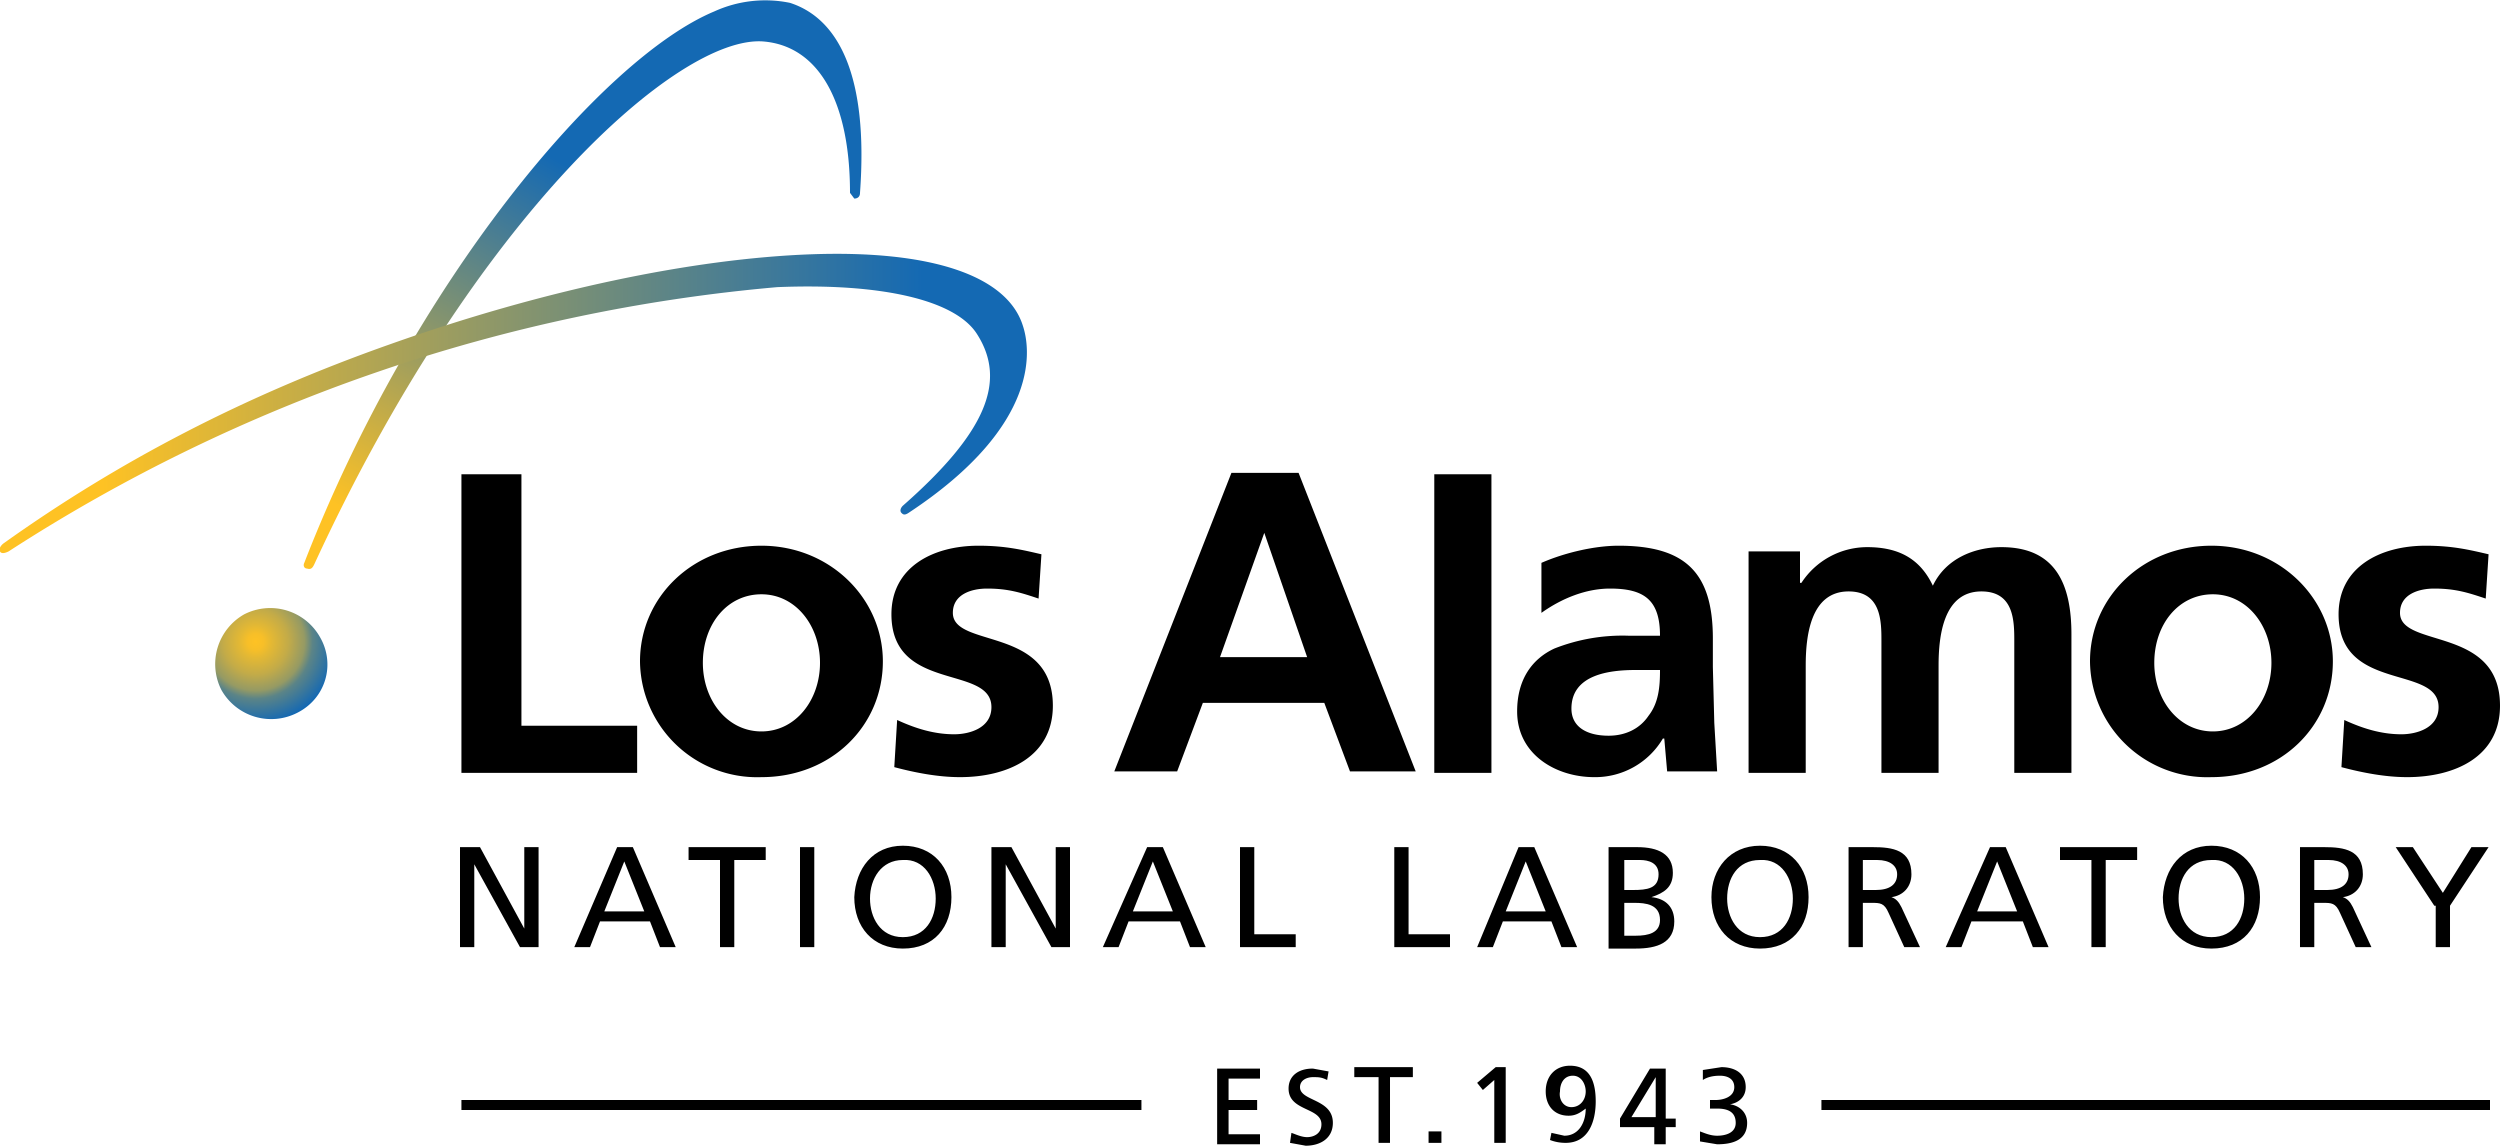 <svg xmlns="http://www.w3.org/2000/svg" viewBox="0 0 175 80.2">
  <style></style>
  <g id="logo_1_">
    <radialGradient
      id="SVGID_1_"
      cx="-5.8"
      cy="73.7"
      r="5.7"
      gradientTransform="rotate(-4.4 -368.5 -249.1)"
      gradientUnits="userSpaceOnUse"
    >
      <stop offset="0" stop-color="#fec224" />
      <stop offset=".1" stop-color="#f7bf28" />
      <stop offset=".2" stop-color="#e3b834" />
      <stop offset=".4" stop-color="#c3ab48" />
      <stop offset=".6" stop-color="#959a64" />
      <stop offset=".7" stop-color="#5b8487" />
      <stop offset="1" stop-color="#1669b2" />
      <stop offset="1" stop-color="#1469b3" />
    </radialGradient>
    <path
      fill="url(#SVGID_1_)"
      d="M20.8 49.9a4 4 0 01-5.3-1.6 4 4 0 011.6-5.3 4 4 0 015.3 1.6c1.1 1.9.4 4.3-1.6 5.3z"
    />
    <g>
      <path
        d="M32.2 59.3h1.4l3.1 5.7v-5.7h1v7h-1.3l-3.2-5.8v5.8h-1v-7zM43.2 59.3h1.1l3 7h-1.1l-.7-1.8H42l-.7 1.8h-1.1l3-7zm.5 1l-1.4 3.5h2.8l-1.4-3.5zM50.4 60.2h-2.2v-.9h5.4v.9h-2.2v6.1h-1v-6.1zM56 59.3h1v7h-1v-7zM63.2 59.2c2.1 0 3.4 1.5 3.4 3.6s-1.2 3.6-3.4 3.6c-2.1 0-3.4-1.5-3.4-3.6.1-2 1.3-3.6 3.4-3.6zm0 6.4c1.6 0 2.3-1.3 2.3-2.7 0-1.4-.8-2.8-2.3-2.7-1.5 0-2.3 1.3-2.3 2.7 0 1.3.7 2.7 2.3 2.7zM69.4 59.3h1.4l3.1 5.7v-5.7h1v7h-1.3l-3.2-5.8v5.8h-1v-7zM80.3 59.3h1.1l3 7h-1.1l-.7-1.8H79l-.7 1.8h-1.1l3.1-7zm.4 1l-1.4 3.5h2.8l-1.4-3.5zM86.8 59.3h1v6.1h2.9v.9h-3.9v-7zM97.6 59.3h1v6.1h2.9v.9h-3.9v-7zM106.3 59.3h1.1l3 7h-1.1l-.7-1.8h-3.4l-.7 1.8h-1.1l2.9-7zm.5 1l-1.4 3.5h2.8l-1.4-3.5zM112.7 59.3h1.9c1.5 0 2.5.5 2.5 1.8 0 1-.6 1.4-1.5 1.7 1 .1 1.6.7 1.6 1.7 0 1.5-1.2 1.9-2.7 1.9h-1.9v-7.1zm1 3h.6c1 0 1.8-.1 1.8-1.1 0-.8-.7-1-1.3-1h-1.1v2.1zm0 3.2h.8c.9 0 1.7-.2 1.7-1.1 0-1.1-1-1.2-1.8-1.2h-.7v2.3zM123.2 59.2c2.1 0 3.4 1.5 3.4 3.6s-1.2 3.6-3.4 3.6c-2.1 0-3.4-1.5-3.4-3.6 0-2 1.3-3.6 3.4-3.6zm0 6.4c1.6 0 2.3-1.3 2.3-2.7 0-1.4-.8-2.8-2.3-2.7-1.6 0-2.3 1.3-2.3 2.7 0 1.3.7 2.7 2.3 2.7zM129.4 59.3h1.7c1.4 0 2.7.2 2.7 1.9 0 .9-.6 1.5-1.4 1.6.3.1.5.3.7.7l1.3 2.8h-1.1l-1.1-2.4c-.3-.7-.6-.7-1.2-.7h-.6v3.1h-1v-7zm1 3h.9c1 0 1.5-.4 1.5-1.1 0-.6-.5-1-1.4-1h-1v2.1zM139.3 59.3h1.1l3 7h-1.1l-.7-1.8H138l-.7 1.8h-1.1l3.1-7zm.5 1l-1.4 3.5h2.8l-1.4-3.5zM146.4 60.2h-2.2v-.9h5.4v.9h-2.2v6.1h-1v-6.1zM154.8 59.2c2.1 0 3.4 1.5 3.4 3.6s-1.2 3.6-3.4 3.6c-2.1 0-3.4-1.5-3.4-3.6.1-2 1.3-3.6 3.4-3.6zm0 6.4c1.6 0 2.3-1.3 2.3-2.7 0-1.4-.8-2.8-2.3-2.7-1.6 0-2.3 1.3-2.3 2.7 0 1.3.7 2.7 2.3 2.7zM161 59.3h1.7c1.4 0 2.7.2 2.7 1.9 0 .9-.6 1.5-1.4 1.6.3.1.5.3.7.7l1.3 2.8h-1.1l-1.1-2.4c-.3-.7-.6-.7-1.2-.7h-.6v3.1h-1v-7zm1 3h.9c1 0 1.5-.4 1.5-1.1 0-.6-.5-1-1.4-1h-1v2.1zM170.4 63.4l-2.7-4.1h1.2l2.1 3.2 2-3.2h1.2l-2.7 4.1v2.9h-1v-2.9z"
      />
      <linearGradient
        id="SVGID_2_"
        x1="-1.4"
        x2="19.1"
        y1="71"
        y2="41.5"
        gradientTransform="matrix(1.016 -.069 .067 .986 26.2 -27.1)"
        gradientUnits="userSpaceOnUse"
      >
        <stop offset=".1" stop-color="#fec224" />
        <stop offset=".9" stop-color="#1469b3" />
      </linearGradient>
      <path
        fill="url(#SVGID_2_)"
        d="M50 .8c-7.9 3.3-21.1 19-28.7 38.6-.1.2 0 .4.2.4.3.1.4-.1.5-.3C33.3 15 47.5 2.5 53.4 2.9c3.9.3 6.1 4.2 6.1 10.6l.3.4c.2 0 .4-.1.4-.4.6-8.2-1.5-12.2-4.9-13.3a8.6 8.6 0 00-5.3.6z"
      />
      <linearGradient
        id="SVGID_3_"
        x1="0"
        x2="71.8"
        y1="28.3"
        y2="28.3"
        gradientUnits="userSpaceOnUse"
      >
        <stop offset=".1" stop-color="#fec224" />
        <stop offset=".9" stop-color="#1469b3" />
      </linearGradient>
      <path
        fill="url(#SVGID_3_)"
        d="M56.8 17.8c-8.3.3-18.8 2.5-29.5 6.3-10.2 3.6-19 8.2-27 13.9-.3.2-.4.5-.3.6.1.2.4.1.6 0a117.9 117.9 0 0153.8-18.5c7.3-.3 12.5.9 14 3.3 2.1 3.3.6 6.9-5.2 12-.2.2-.2.4-.1.5.1.1.2.2.5 0 9.4-6.2 8.5-11.6 8-13.1-1.1-3.5-6.4-5.3-14.8-5z"
      />
      <g>
        <path
          d="M85.2 74.8h3v.7H86V77h2v.7h-2v1.7h2.2v.7h-3v-5.3zM92.9 75.6c-.4-.2-.6-.2-1-.2s-.9.2-.9.7c0 1 2.3.8 2.3 2.5 0 1.1-.9 1.6-1.9 1.6l-1.1-.2.1-.7c.3.1.7.3 1.1.3.4 0 1-.2 1-.9 0-1.2-2.3-.9-2.3-2.5 0-.9.7-1.4 1.7-1.4l1.1.2-.1.6zM96.4 75.4h-1.6v-.7h4.1v.7h-1.6V80h-.8v-4.6zM100 79.2h.9v.8h-.9v-.8zM104.6 75.6l-.8.7-.4-.5 1.3-1.1h.7V80h-.8v-4.4zM108.6 79.3l.9.2c1 0 1.5-.9 1.5-1.9-.4.3-.7.5-1.2.5-1 0-1.6-.7-1.6-1.7 0-1.1.7-1.8 1.7-1.8 1.5 0 1.8 1.3 1.8 2.5 0 1.4-.5 2.9-2.1 2.9a3 3 0 01-1.1-.2l.1-.5zm1.4-1.8c.6 0 1-.5 1-1.1 0-.5-.3-1.1-.9-1.1-.6 0-.9.5-.9 1.1-.1.5.2 1.1.8 1.1zM115.9 78.9h-2.5v-.6l2.1-3.5h1.1v3.5h.7v.6h-.7v1.2h-.8v-1.2zm0-3.5l-1.7 2.8h1.7v-2.8zM119.7 77h.4c.5 0 1.3-.2 1.3-.9 0-.6-.5-.8-1-.8s-.9.1-1.2.3v-.7l1.3-.2c.9 0 1.7.4 1.7 1.4 0 .7-.5 1.1-1.1 1.2.7.1 1.2.6 1.2 1.3 0 1.2-1 1.5-2.1 1.5l-1.2-.2v-.7c.3.1.7.3 1.2.3.6 0 1.3-.2 1.3-.9 0-.8-.6-1-1.3-1h-.5V77z"
        />
        <g>
          <path d="M32.3 77h47.6v.7H32.3z" />
        </g>
        <g>
          <path d="M127.5 77h46.8v.7h-46.8z" />
        </g>
      </g>
    </g>
    <g>
      <path
        d="M32.3 33.2h4.2v17.6h8.1v3.3H32.3V33.2zM72.7 41.9c-1.2-.4-2.1-.7-3.6-.7-1.1 0-2.4.4-2.4 1.7 0 2.5 7 .9 7 6.5 0 3.6-3.2 5-6.5 5-1.5 0-3.1-.3-4.6-.7l.2-3.3c1.3.6 2.6 1 4 1 1 0 2.6-.4 2.6-1.9 0-3-7-1-7-6.5 0-3.3 2.9-4.8 6.1-4.8 1.9 0 3.1.3 4.4.6l-.2 3.1zM86.2 33.1h4.7L99.1 54h-4.6l-1.8-4.8h-8.5L82.4 54H78l8.2-20.9zm2.3 4.2L85.4 46h6.1l-3-8.7zM100.4 33.2h4v20.9h-4V33.2zM107.9 39.4c1.6-.7 3.7-1.2 5.4-1.2 4.7 0 6.6 1.9 6.6 6.5v2l.1 3.9.2 3.4h-3.5l-.2-2.3h-.1a5.5 5.5 0 01-4.8 2.7c-2.7 0-5.4-1.6-5.4-4.6 0-2.3 1.1-3.7 2.6-4.4a13 13 0 015.2-.9h2.2c0-2.5-1.1-3.3-3.5-3.3-1.7 0-3.4.7-4.8 1.7v-3.5zm4.7 12.1c1.2 0 2.2-.5 2.8-1.4.7-.9.8-2 .8-3.2h-1.7c-1.8 0-4.5.3-4.5 2.7 0 1.3 1.1 1.9 2.6 1.9zM122.3 38.6h3.7v2.2h.1a5.5 5.5 0 014.6-2.5c2.2 0 3.7.8 4.6 2.7.9-1.9 2.9-2.7 4.8-2.7 3.8 0 4.9 2.6 4.9 6.1v9.7h-4v-9.2c0-1.4 0-3.5-2.3-3.5-2.7 0-3 3.2-3 5.2v7.5h-4v-9.2c0-1.4 0-3.5-2.3-3.5-2.7 0-3 3.2-3 5.2v7.5h-4V38.6zM163.3 46.3c0 4.5-3.6 8.1-8.5 8.1a8.2 8.2 0 01-8.5-8.1c0-4.5 3.7-8.1 8.5-8.1s8.5 3.7 8.5 8.1zm-4.3.1c0-2.6-1.7-4.8-4.1-4.8-2.4 0-4.1 2.1-4.1 4.8 0 2.6 1.7 4.8 4.1 4.8 2.4 0 4.1-2.2 4.1-4.8zM61.8 46.3c0 4.5-3.6 8.1-8.5 8.1a8.2 8.2 0 01-8.5-8.1c0-4.5 3.7-8.1 8.5-8.1s8.5 3.7 8.5 8.1zm-4.4.1c0-2.6-1.7-4.8-4.1-4.8-2.4 0-4.1 2.1-4.1 4.8 0 2.6 1.7 4.8 4.1 4.8 2.4 0 4.1-2.2 4.1-4.8zM174 41.9c-1.2-.4-2.1-.7-3.6-.7-1.1 0-2.4.4-2.4 1.7 0 2.5 7 .9 7 6.5 0 3.6-3.2 5-6.5 5-1.5 0-3.1-.3-4.6-.7l.2-3.3c1.3.6 2.6 1 4 1 1 0 2.6-.4 2.6-1.9 0-3-7-1-7-6.5 0-3.3 2.9-4.8 6.1-4.8 1.9 0 3.1.3 4.4.6l-.2 3.1z"
      />
    </g>
  </g>
</svg>
